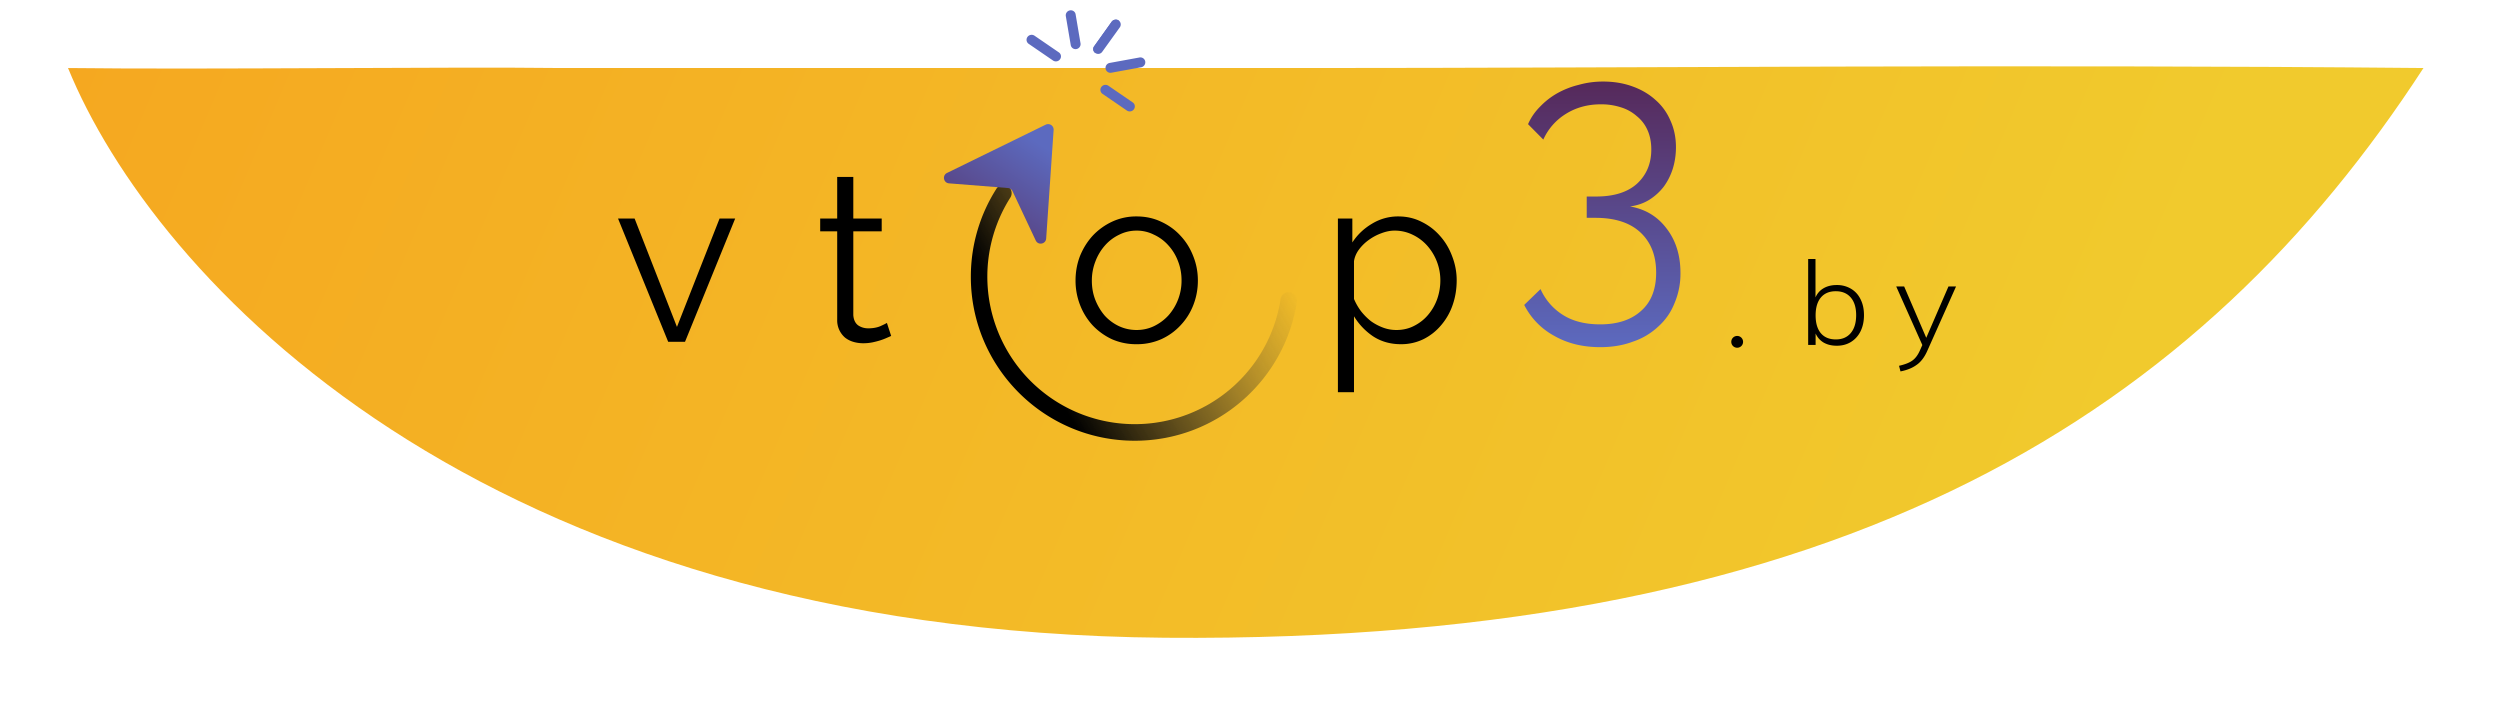 <svg width="147" height="42" fill="none" xmlns="http://www.w3.org/2000/svg"><g filter="url(#a)"><path d="M77 0H33C26.464-.082 11.975.1 4 0c5.029 12.309 24.088 33.159 64.5 33.5 40.412.341 61.062-13.589 74-33.5C119.03-.226 95.494 0 77 0Z" fill="url(#b)"/></g><path d="M95.85 12.14c.899.158 1.614.59 2.144 1.295.545.706.817 1.577.817 2.614a4.4 4.4 0 0 1-.347 1.771 3.596 3.596 0 0 1-.96 1.383 4.031 4.031 0 0 1-1.49.886c-.572.216-1.211.324-1.919.324-1.034 0-1.94-.224-2.715-.67a4.23 4.23 0 0 1-1.756-1.814l.96-.93a3.436 3.436 0 0 0 1.306 1.513c.585.374 1.32.561 2.205.561 1.02 0 1.824-.266 2.409-.799.585-.518.878-1.267.878-2.246 0-.994-.306-1.779-.919-2.355-.612-.576-1.497-.864-2.654-.864h-.51v-1.253h.551c1.048 0 1.851-.252 2.409-.756.558-.518.837-1.188.837-2.009 0-.432-.075-.813-.225-1.145a2.17 2.17 0 0 0-.632-.82 2.527 2.527 0 0 0-.94-.519 3.742 3.742 0 0 0-1.163-.173c-.776 0-1.463.187-2.062.562a3.408 3.408 0 0 0-1.327 1.512l-.898-.907c.163-.375.394-.713.694-1.016.3-.316.64-.583 1.02-.799a5.005 5.005 0 0 1 1.266-.497c.463-.13.94-.194 1.43-.194.625 0 1.197.094 1.714.28.53.188.987.454 1.368.8.381.331.674.734.878 1.21.218.475.327 1 .327 1.577 0 .432-.062.85-.184 1.252-.123.39-.3.742-.531 1.059a3.282 3.282 0 0 1-.858.778c-.326.201-.7.33-1.122.388Z" fill="url(#c)"/><path d="M108.001 16.76a1.6 1.6 0 0 1 .84.22c.244.146.431.352.56.618.134.265.201.576.201.933 0 .357-.067.672-.201.947-.134.27-.323.48-.567.631-.24.147-.517.22-.833.22-.297 0-.553-.062-.769-.185a1.159 1.159 0 0 1-.474-.536v.673h-.438V15.23h.431v2.258c.105-.238.266-.419.481-.542.216-.124.472-.186.769-.186Zm-.051 3.198c.374 0 .666-.125.876-.377.211-.252.316-.602.316-1.05 0-.444-.105-.79-.316-1.036-.21-.247-.505-.371-.883-.371s-.67.124-.876.37c-.206.248-.309.598-.309 1.05 0 .454.103.804.309 1.05.206.243.5.364.883.364ZM115.016 16.843l-1.695 3.795c-.167.375-.378.65-.632.823-.248.179-.562.305-.94.378l-.086-.33c.344-.078.603-.178.775-.302.177-.123.326-.318.445-.583l.151-.336-1.537-3.445h.467l1.3 3.02 1.307-3.02h.445Z" fill="#000"/><circle cx="102.146" cy="20.1" r=".348" fill="#000"/><path d="M82.37 20.239c-.612 0-1.155-.153-1.628-.46a3.807 3.807 0 0 1-1.127-1.182v4.466h-.946V12.851h.849v1.405c.296-.454.681-.82 1.154-1.1a2.919 2.919 0 0 1 1.545-.43c.5 0 .96.106 1.377.32.418.204.78.482 1.086.834.306.344.542.742.71 1.197.175.454.263.923.263 1.405 0 .51-.078.993-.236 1.447a3.625 3.625 0 0 1-.682 1.197 3.229 3.229 0 0 1-1.043.82 2.97 2.97 0 0 1-1.322.293Zm-.264-.835c.39 0 .742-.084 1.057-.25.325-.167.598-.385.82-.654.233-.279.409-.59.53-.933.12-.352.18-.714.18-1.085a3.072 3.072 0 0 0-.78-2.045 2.687 2.687 0 0 0-.861-.64 2.389 2.389 0 0 0-1.058-.237c-.24 0-.496.051-.765.153-.26.093-.505.223-.737.39a2.623 2.623 0 0 0-.585.57c-.157.214-.255.441-.292.682v2.226c.111.26.25.501.417.724.177.222.371.417.585.584.222.158.459.283.71.376.25.093.51.139.779.139ZM66.831 20.239a3.508 3.508 0 0 1-1.447-.292 3.734 3.734 0 0 1-1.14-.821 3.755 3.755 0 0 1-.738-1.197 3.928 3.928 0 0 1-.264-1.433c0-.51.088-.992.264-1.447.186-.454.436-.853.751-1.196a3.733 3.733 0 0 1 1.141-.821 3.337 3.337 0 0 1 1.433-.306c.52 0 .997.102 1.433.306.446.204.826.477 1.141.82.325.344.575.743.752 1.197.185.455.278.937.278 1.447 0 .501-.088.979-.264 1.433a3.634 3.634 0 0 1-.752 1.197 3.524 3.524 0 0 1-1.14.82 3.507 3.507 0 0 1-1.448.293Zm-2.63-3.729c0 .408.07.788.21 1.14.138.344.324.65.556.92.241.259.52.463.835.611.324.149.668.223 1.03.223.361 0 .7-.074 1.015-.223.325-.157.608-.366.849-.626a3.07 3.07 0 0 0 .779-2.073c0-.399-.07-.774-.209-1.127a2.862 2.862 0 0 0-.57-.932 2.557 2.557 0 0 0-.849-.626 2.241 2.241 0 0 0-1.016-.237c-.361 0-.7.08-1.015.237a2.6 2.6 0 0 0-.835.626 3.031 3.031 0 0 0-.57.946 3.08 3.08 0 0 0-.21 1.141ZM52.4 19.752c-.056.028-.14.065-.25.111a3.745 3.745 0 0 1-.362.14c-.14.046-.297.087-.473.125a2.696 2.696 0 0 1-.557.055c-.204 0-.399-.028-.584-.083a1.425 1.425 0 0 1-.487-.25 1.339 1.339 0 0 1-.46-1.058v-5.19h-1v-.751h1v-2.449h.947v2.449h1.67v.751h-1.67v4.925c.019.27.111.469.278.599.176.12.376.18.599.18.268 0 .505-.041.709-.125.204-.092.334-.157.39-.194l.25.765ZM39.29 20.1l-2.95-7.25h.975l2.49 6.373 2.505-6.372h.918l-2.95 7.249h-.988Z" fill="#000"/><path fill-rule="evenodd" clip-rule="evenodd" d="M59.26 10.949a.484.484 0 0 1 .148.669 8.672 8.672 0 1 0 15.89 5.974.484.484 0 1 1 .958.146c-.705 4.63-4.703 8.177-9.53 8.177-5.325 0-9.641-4.317-9.641-9.642 0-1.904.553-3.68 1.506-5.176a.484.484 0 0 1 .67-.148Z" fill="url(#d)"/><path d="M61.49 7.33a.323.323 0 0 1 .463.312l-.438 6.383c-.023.332-.472.417-.614.115l-1.365-2.9a.323.323 0 0 0-.267-.184l-3.466-.275c-.328-.026-.412-.467-.117-.612l5.803-2.84Z" fill="url(#e)"/><path d="M65.008 4.041a.299.299 0 0 1 .242-.341L67 3.38a.29.29 0 0 1 .34.235.299.299 0 0 1-.242.341l-1.75.32a.29.29 0 0 1-.34-.235ZM64.407 3.118a.276.276 0 0 1-.068-.4l1.026-1.441a.308.308 0 0 1 .413-.076c.13.094.16.276.068.405l-1.033 1.437a.29.29 0 0 1-.406.075ZM60.416 2.173a.3.3 0 0 1 .41-.076l1.436.984c.133.091.163.272.068.404a.3.3 0 0 1-.41.075l-1.436-.984a.285.285 0 0 1-.068-.403ZM64.76 5.115a.3.3 0 0 1 .41-.076l1.436.984c.132.091.162.272.067.404a.3.3 0 0 1-.41.075l-1.436-.984a.285.285 0 0 1-.068-.403ZM62.96 2.653 62.67.948a.295.295 0 0 1 .24-.337c.16-.03.31.074.336.231l.289 1.706a.295.295 0 0 1-.24.336.286.286 0 0 1-.335-.231Z" fill="#5C6ABF"/><path d="m65.78 1.204-1.374 1.91a.274.274 0 0 1-.068-.398l1.028-1.436a.31.31 0 0 1 .413-.076Z" fill="#5C6ABF"/><defs><linearGradient id="b" x1="17.808" y1="-86.438" x2="146.285" y2="-31.933" gradientUnits="userSpaceOnUse"><stop stop-color="#F6A21E"/><stop offset="1" stop-color="#F1CA2D"/></linearGradient><linearGradient id="c" x1="94.217" y1="4.795" x2="94.217" y2="20.413" gradientUnits="userSpaceOnUse"><stop stop-color="#56295A"/><stop offset="1" stop-color="#5C6ABF"/></linearGradient><linearGradient id="d" x1="57.408" y1="15.404" x2="73.583" y2="5.665" gradientUnits="userSpaceOnUse"><stop/><stop offset=".807" stop-color="#3D3D3D" stop-opacity="0"/></linearGradient><linearGradient id="e" x1="60.859" y1="8.271" x2="55.574" y2="16.128" gradientUnits="userSpaceOnUse"><stop stop-color="#5C6ABF"/><stop offset="1" stop-color="#56295A"/></linearGradient><filter id="a" x="0" y="-.1" width="146.5" height="41.606" filterUnits="userSpaceOnUse" color-interpolation-filters="sRGB"><feFlood flood-opacity="0" result="BackgroundImageFix"/><feColorMatrix in="SourceAlpha" values="0 0 0 0 0 0 0 0 0 0 0 0 0 0 0 0 0 0 127 0" result="hardAlpha"/><feOffset dy="4"/><feGaussianBlur stdDeviation="2"/><feColorMatrix values="0 0 0 0 0 0 0 0 0 0 0 0 0 0 0 0 0 0 0.25 0"/><feBlend in2="BackgroundImageFix" result="effect1_dropShadow_407_216"/><feBlend in="SourceGraphic" in2="effect1_dropShadow_407_216" result="shape"/></filter></defs></svg>